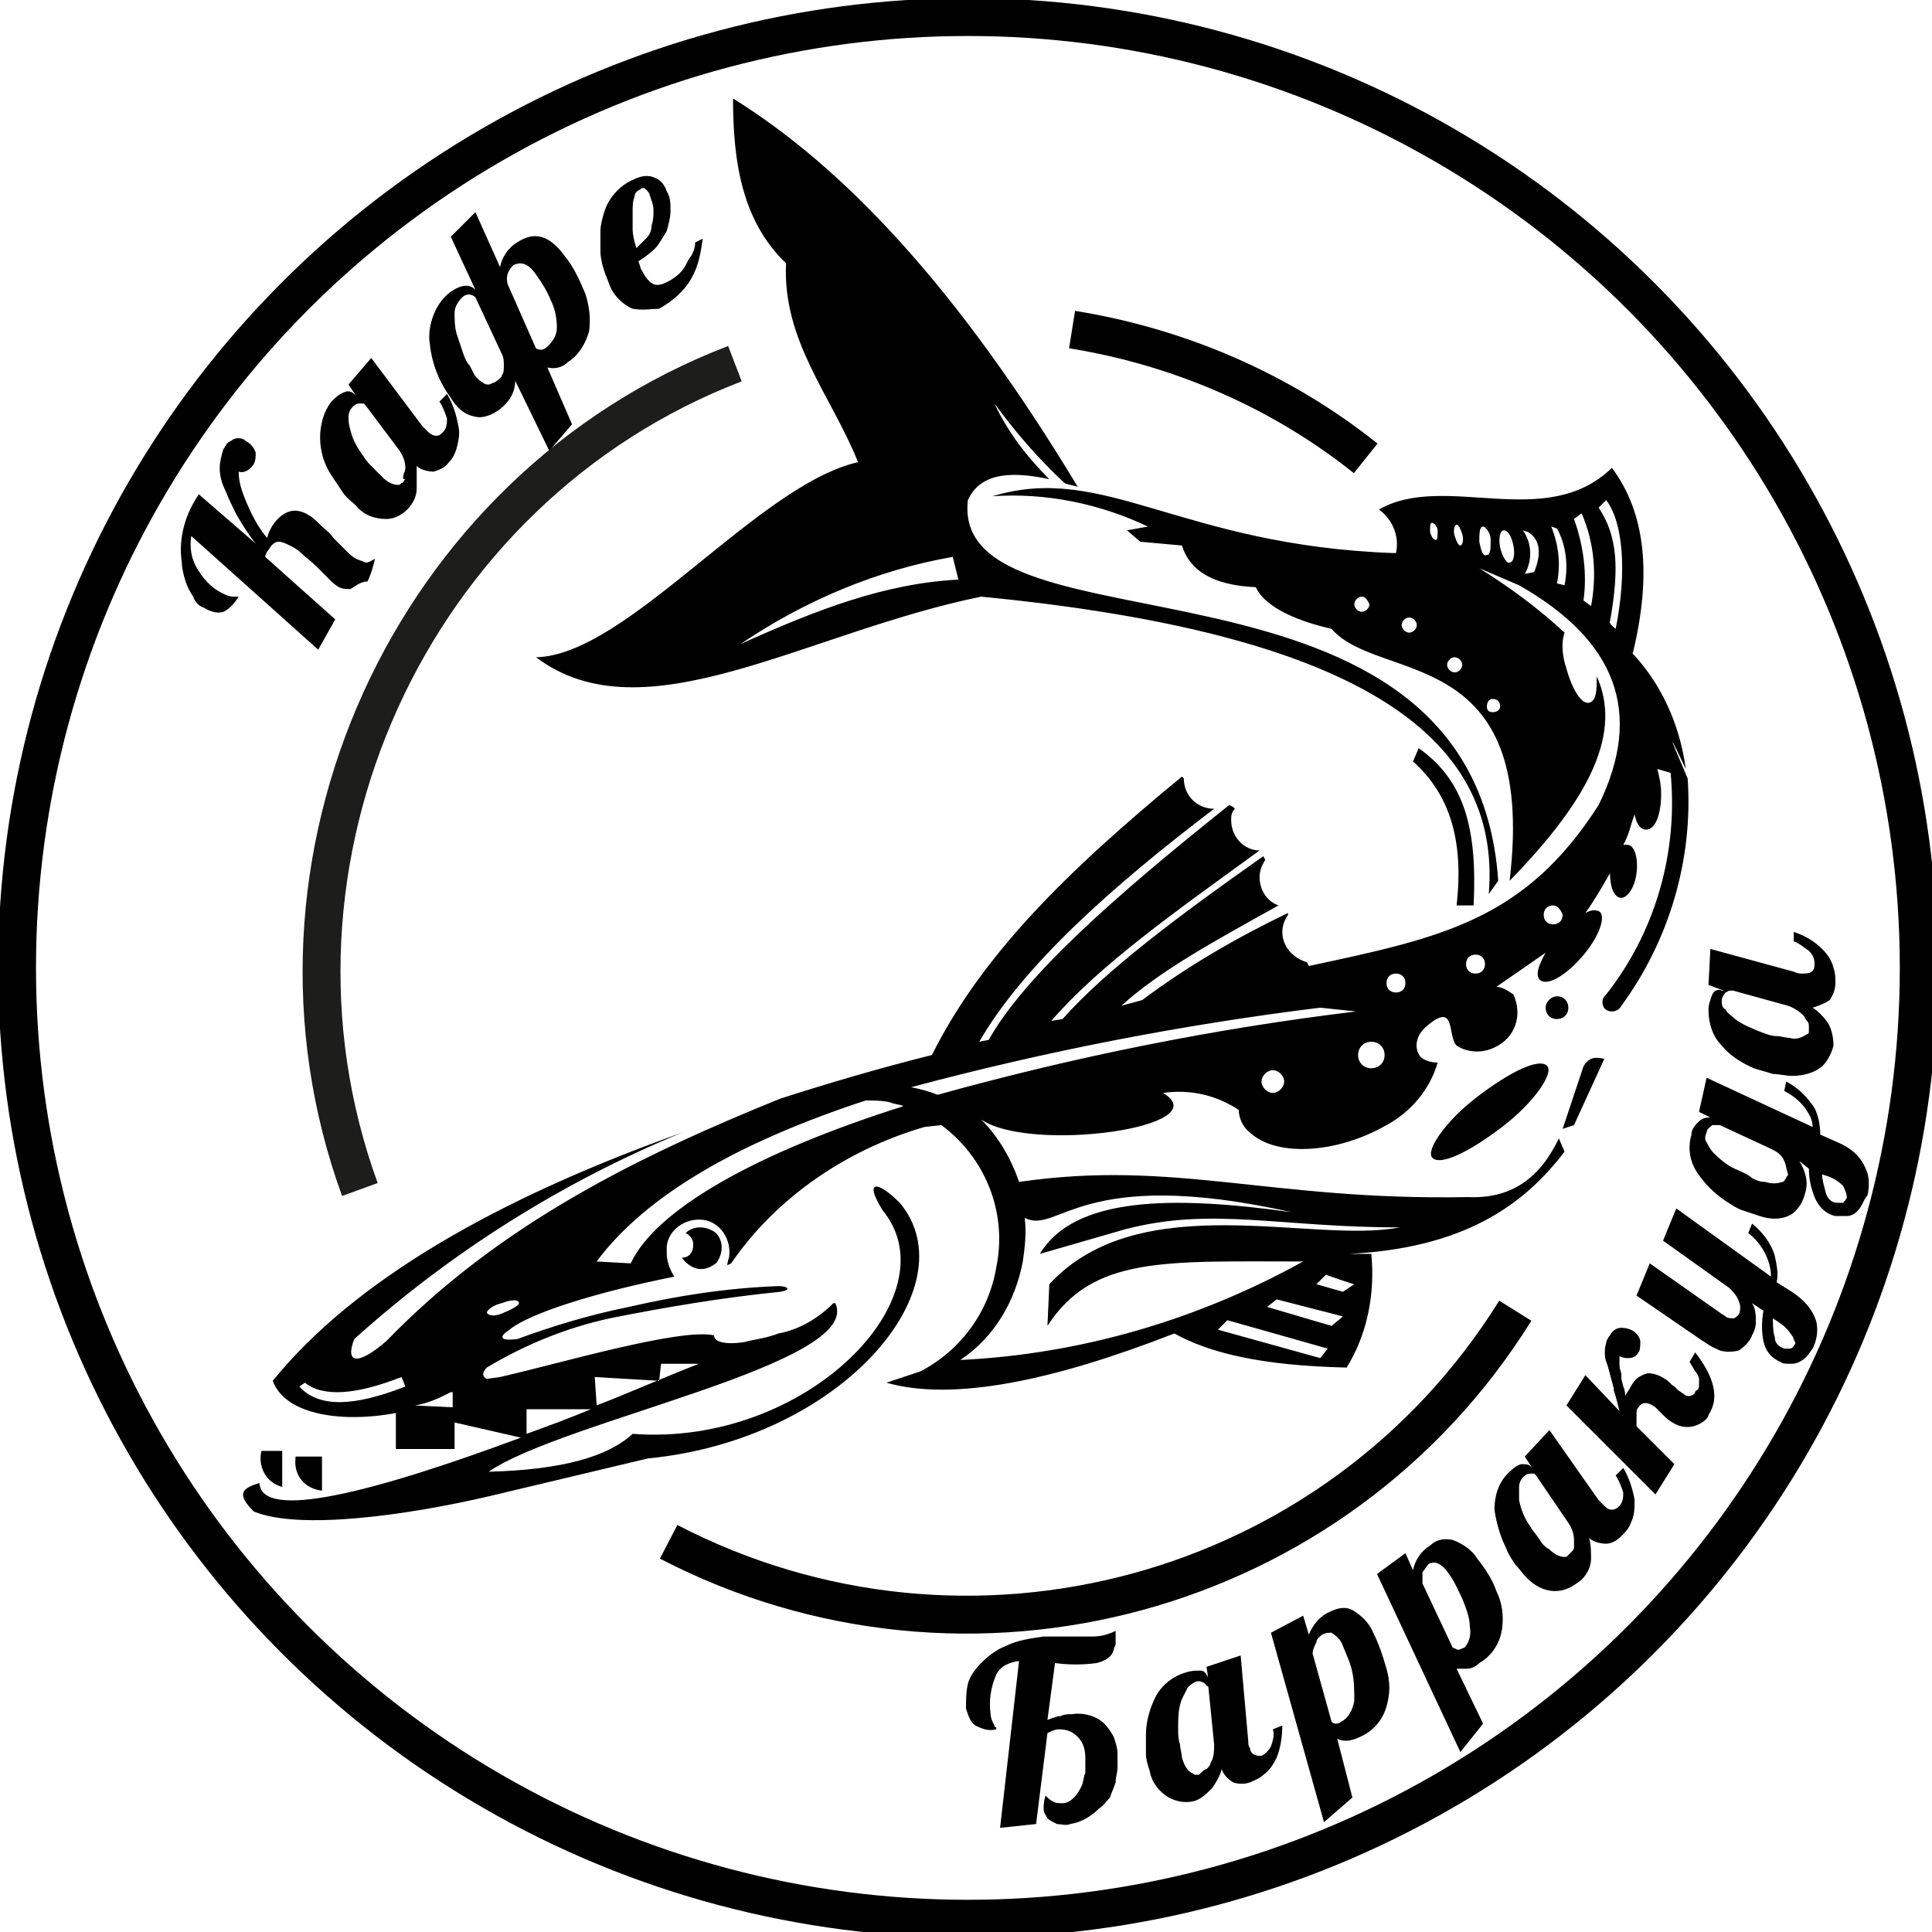 <?xml version="1.0" encoding="utf-8"?>
<!-- Generator: Adobe Illustrator 24.3.0, SVG Export Plug-In . SVG Version: 6.00 Build 0)  -->
<svg version="1.1" id="Слой_1" xmlns="http://www.w3.org/2000/svg" xmlns:xlink="http://www.w3.org/1999/xlink" x="0px" y="0px"
	 viewBox="0 0 102 102" style="enable-background:new 0 0 102 102;" xml:space="preserve">
<style type="text/css">
	.st0{fill:none;stroke:#000000;stroke-width:2;stroke-miterlimit:10;}
	.st1{fill-rule:evenodd;clip-rule:evenodd;}
	.st2{fill:none;stroke:#1D1D1B;stroke-width:2;}
</style>
<path class="st0" d="M19.1,62.7"/>
<path class="st1" d="M48.1,57.4c0.5,0.1,0.9,0.2,1.4,0.4c7.2-2,14.6-3.5,22.1-4.4l-1.9-0.2C62.4,54.1,55.2,55.5,48.1,57.4L48.1,57.4
	L48.1,57.4z M13.8,76.6h1.1v1.9C14.1,78.3,13.6,77.5,13.8,76.6L13.8,76.6z M37,67c-0.4,0-0.8-0.3-1-0.6c0.4,0,0.6-0.3,0.6-0.7
	c0-0.3-0.2-0.5-0.4-0.6c0.4-0.4,1.1-0.4,1.6,0c0.4,0.4,0.4,1.1,0,1.6C37.5,66.9,37.3,67,37,67z M79.3,59.5c1.7-1.3,2.7-2.8,2.4-3.2
	c-0.4-0.5-2,0.3-3.7,1.6s-2.7,2.8-2.4,3.2C76,61.6,77.6,60.8,79.3,59.5z M82.2,52.6c0.4,0,0.6,0.3,0.6,0.6c0,0.4-0.3,0.6-0.6,0.6
	c-0.4,0-0.6-0.3-0.6-0.6l0,0C81.6,52.9,81.9,52.6,82.2,52.6z M77.8,47.8h-0.9c0.4-3.5-0.4-5.9-2.3-7.6l0.3-0.7
	C77.3,41.2,78,43.7,77.8,47.8L77.8,47.8z M15.6,76.9H17v1.8c-0.9-0.1-1.5-0.8-1.4-1.7C15.6,77,15.6,76.9,15.6,76.9z M51.7,55
	l0.5-0.1c1.9-3.4,6.8-7.7,12.7-12.4l0.2,0.1l0.1,0.1C65,42.9,65,43.1,65,43.3c0,0.9,0.7,1.6,1.5,1.6l0,0c-4.4,3.2-8.4,6-11,9
	l0.6-0.1c2.3-2.6,6.2-5.5,10.6-8.6l0.1,0.2c-0.2,0.3-0.3,0.6-0.3,0.9c0,0.7,0.4,1.3,1,1.5c-3.4,1.9-6.2,3.4-8.3,5.3l1.1-0.3
	c2.4-1.8,5-3.3,7.7-4.6v0.1c-0.2,0.3-0.3,0.6-0.3,0.9c0,0.8,0.6,1.4,1.3,1.6l0.1,0.2c7-1.5,11.4-2.4,15.3-8.5
	c2.4-4.9,0.9-8.7-4.2-11.6c-0.7-0.3-1.4-0.6-2.1-0.9c1.6,1,3.1,2.1,4.5,3.4c-0.2,0.6-0.1,1.3,0.1,1.9c0.3,1.1,0.8,1.9,1.2,1.8
	c0.4-0.1,0.4-0.7,0.4-1.4c1.3,2.9-0.2,6.3-4.6,10.8c1.5-12.6-6.9-10.4-9.4-13.3c-2.2-0.5-3.6-1.3-4-2.2c-2.3-0.1-3.5-0.9-3.9-2.2
	l-2.2-0.2L59.5,28l1.1-0.2c-2.5-1.2-5.4-1.8-8.2-1.6c5.9-1.8,9.9,2.6,21.2,3h0.1c0.2-0.9-0.2-1.8-0.9-2.3c3.5-2,8.8,1.2,12.3-2.2
	c1.8,2.4,2.1,5.7,1.1,9.8L86,34.3c1.7,1.7,2.7,4,3,6.3l0,0c-0.8-1.7-1.1-2.3,0.1,0.5l0,0c0.3,4.3-1,8.6-3.5,12
	c-0.1,0.2-0.3,0.3-0.5,0.3c-0.3,0-0.5-0.2-0.5-0.5c0-0.2,0.1-0.3,0.2-0.4c2.6-3.3,3.8-7.5,3.4-11.7l-0.7-0.2
	c0.1,0.4,0.2,0.8,0.2,1.3c0,1.1-0.3,1.9-0.8,1.9c-0.3,0-0.5-0.3-0.6-0.8c-0.2,0.5-0.3,1.1-0.6,1.6c0.1,0,0.1,0,0.2,0
	c0.4,0,0.6,0.7,0.5,1.5s-0.5,1.3-0.8,1.3c-0.4,0-0.6-0.6-0.6-1.3c-0.4,0.7-0.8,1.4-1.3,2.1c0.2-0.1,0.4-0.2,0.7-0.1
	c0.4,0.2,0.1,1.2-0.7,2.2c-0.8,1-1.8,1.7-2.3,1.5c-0.4-0.2-0.2-0.8,0.2-1.5L79,52.1c0.3,0,0.6,0.2,0.9,0.4c0.5,1.1,0.1,2.3-1,2.8
	c-0.6,0.3-1.4,0.3-2-0.1c-0.5-0.5,0-2.4-1.6-1c-0.5,0.4-0.7,1.1-0.3,1.6c0.2,0.2,0.6,0.3,0.9,0.3c-0.4,1.4-1.4,2.6-2.7,3.3
	c-2.6,1.5-5.8,1.7-7.2,0.4c-0.4-0.3-0.6-0.8-0.6-1.2l0,0c-1.2-0.8-2.6-1.1-4-0.9c3,1.8-7,3.2-9.6,1.4c0.9,0.9,1.6,2.1,2,3.3l0,0
	c8.2-1.2,13.3,1,23.7,0.8c2.3,0.1,3.8-1,4.8-3.1l0.3,0.7c-2.2,2.9-5.4,5.1-11.4,5.4h1.2c0.2,2.1-0.2,4.2-1.3,6
	c-4.6-0.1-7.3-0.8-9.1-1.8l0,0C55.6,72.9,50.3,74,46.8,73l1.8-0.6c2.1-1.1,3.6-3.1,4-5.5c0.6-2.9-0.6-5.8-2.9-7.5l-0.9,0.1
	c-4.1,1.2-7.8,3.7-10.2,7.2l-0.2,0.1c0-0.2,0.1-0.4,0.1-0.5c0.1-0.9-0.5-1.8-1.4-1.9s-1.8,0.5-1.9,1.4c0,0.1,0,0.3,0,0.4
	c0,0.4,0.2,0.9,0.4,1.2l0,0c-4,0.8-7.6,1.9-8.7,2.8c-0.6,0.4-0.5,0.6,0.4,0.5c1.9-0.7,3.9-1.3,5.9-1.7c2.6-0.6,5.2-1,7.9-1.1
	c0.5,0,0.7,0.2,0.1,0.3c-3,0.3-6,0.8-9,1.4l0,0c-2.3,0.5-4.5,1.4-6.5,2.6c-0.3,0.3-0.2,0.5,0,0.6l0.7-0.1c3.1-0.7,9.5-2.6,11.3-2.2
	l0,0c0,0.6,1.6,0.4,1.8,0.3l0,0c0.5-0.1,1.1-0.2,1.6-0.4c1.1-0.2,2.1-0.8,2.9-1.6h0.1c1.5,3.2-14.4,6.2-18.3,8.9
	c3.9-0.1,6.3-0.8,7.6-2c9.2,0.7,16.9-7.3,13.2-11.8c-1-1.6-0.3-1.6,0.9-0.4c3.7,4.4-3,12.5-13.3,13.5l-8.4,2l0,0
	c-4.3,1-10,1.8-12.4,0.8c-0.8-0.8-0.8-1.2,0.3-1.5c0.1,2,6,0.5,13.8-2.4L24,75.1v1.4h-3.1v-1.9c-2.6,0.5-5.8,0.2-6.5-1.7
	c4.3-5.3,11.8-9.6,21.6-13.1c-6.3,2.6-12.2,6.3-17.3,10.9c-0.5,1.3,0.2,1.4,1.7,0.1c6-6.2,13.4-9.8,20.8-12.8c2.5-0.8,5.2-1.6,8-2.3
	c2.6-5.2,7-9.6,13.2-14.7l0.1,0.1c0,0.9,0.7,1.6,1.6,1.6C58.7,46.8,54,51,51.7,55L51.7,55z M41.5,13.9c-0.2,4.1,2.4,7,3.8,10.5
	c-5.3,1.2-12.2,10.2-17,10.3c5.7,4.3,14.2-1.3,23.5-3.2c19.6,1.9,27.5,7.2,26.8,15.7l0.5-0.7c-1.3-18.7-29-11.5-28-20.1
	c0.6-1.3,2-1.6,4.3-1.1l0,0c-1.2-1.2-2.2-2.5-2.9-4c1.1,1.5,2.3,2.9,3.7,4.2l0,0c0.2,0.1,0.4,0.1,0.7,0.2
	C50.5,15.1,44.5,8.8,38.7,5.2C38.7,8.6,39.2,11.7,41.5,13.9z M50.3,29.4c-4,0.7-7.8,2.3-11.2,4.6c4-1.8,7.6-3.2,11.5-3.4L50.3,29.4z
	 M71.9,31.5c-0.2,0-0.4,0.2-0.4,0.4s0.2,0.4,0.4,0.4c0.2,0,0.4-0.2,0.4-0.4C72.2,31.7,72.1,31.5,71.9,31.5L71.9,31.5z M74.4,32.6
	c-0.2,0-0.4,0.2-0.4,0.4s0.2,0.4,0.4,0.4l0,0c0.2,0,0.4-0.2,0.4-0.4S74.6,32.6,74.4,32.6z M76.8,34.7c-0.2,0-0.4,0.2-0.4,0.4l0,0
	c0,0.2,0.2,0.4,0.4,0.4c0.2,0,0.4-0.2,0.4-0.4C77.2,34.9,77,34.7,76.8,34.7z M78.8,36.9c-0.2,0-0.3,0.2-0.3,0.4s0.1,0.3,0.3,0.3
	c0.2,0,0.4-0.1,0.4-0.3S79.1,36.9,78.8,36.9C78.9,36.9,78.9,36.9,78.8,36.9z M75.8,28.5c0.1,0,0.1-0.2,0.1-0.5
	c0-0.2-0.2-0.4-0.3-0.4c-0.1,0-0.1,0.2-0.1,0.5C75.6,28.4,75.7,28.5,75.8,28.5z M77.1,28.8c0.1,0,0.2-0.3,0.1-0.6
	c-0.1-0.3-0.2-0.5-0.3-0.5s-0.2,0.3-0.1,0.6S77,28.8,77.1,28.8z M78.5,29.3c0.2,0,0.2-0.4,0.2-0.8s-0.3-0.7-0.4-0.7
	c-0.2,0-0.2,0.4-0.2,0.8C78.2,29.1,78.3,29.4,78.5,29.3z M79.7,29.7c0.2,0,0.3-0.4,0.2-0.9c-0.1-0.5-0.3-0.8-0.5-0.8
	s-0.3,0.4-0.2,0.9C79.3,29.4,79.6,29.8,79.7,29.7z M81,30.2c0.4-1,0.3-1.7-0.3-2.1L80.4,28c0.5,0.7,0.5,1.6,0.1,2.3L81,30.2z
	 M82.6,30.9c0.2-1,0.1-2.1-0.4-3l-0.3-0.1c0.4,1,0.5,2,0.3,3L82.6,30.9z M84,32c0.3-1.6,0.2-3.3-0.5-4.9l-0.4,0.3
	c0.5,1.4,0.7,2.9,0.5,4.3L84,32L84,32z M85.3,33.2c0.6-3,0.4-5.6-0.5-6.8l-0.4,0.4c1,1.5,1.1,3.2,0.6,6
	C84.9,32.9,85.3,33.2,85.3,33.2z M55.3,70l0.1-2.2c4.8-5.2,13.9-2.1,18.5-3c-6.4,0-9.9-1.1-14.5,0.1l-4.5,1.3
	c1.8-3,6.9-3.1,13.3-2.2c-11.2-2.5-12.3,1.2-14.1,0.3c0.1,0.8,0,1.6-0.1,2.3c-0.4,2.1-1.5,4-3.3,5.2l0,0c6.3-0.3,12.5-2.1,18.1-5.2
	C61.5,66.6,57.7,66.3,55.3,70L55.3,70z M64.8,69.7l-0.5,0.5l5.4,1.5l0.4-0.5L64.8,69.7z M67.4,68.6L66.9,69l3.4,1l0.6-0.5L67.4,68.6
	L67.4,68.6z M70,67.3l-0.5,0.5l1.4,0.4l0.6-0.4C71.4,67.8,70,67.3,70,67.3z M47.7,58.4c-0.2-0.1-0.5-0.1-0.7-0.2
	c-0.4-0.1-0.9-0.1-1.3-0.1c-6.7,2.2-11.6,5-14.2,8.5l1.8,0.1C34.6,63.9,39.8,60.9,47.7,58.4z M83.6,56.3l-1.1,3.3l0.6-0.2l1.6-3.5
	C84.2,55.8,83.9,55.8,83.6,56.3L83.6,56.3z M26.5,68.8c-0.5,0.1-0.8,0.4-0.8,0.5c0.1,0.2,0.5,0.2,0.9,0c0.5-0.2,0.8-0.4,0.8-0.5
	C27.4,68.6,27,68.6,26.5,68.8z M16.1,73l-0.3,0.2c1,1.1,2.8,1.1,5.6,0l-0.2-0.5C18.9,73.6,17.1,73.8,16.1,73L16.1,73z M23.9,74.3
	v-0.8h-0.1c-0.6,0.3-1.2,0.6-1.9,0.7L23.9,74.3z M27.8,75.7c1.1-0.4,2.2-0.8,3.4-1.3h-3.4l0,0V75.7L27.8,75.7z M31.5,74.2
	c1.8-0.7,3.6-1.5,5.4-2.2h-2l-0.1,0.9l-3.4-0.2L31.5,74.2L31.5,74.2z M82,47.8c-0.3,0-0.5,0.2-0.5,0.5s0.2,0.5,0.5,0.5
	s0.5-0.2,0.5-0.5l0,0C82.4,48,82.2,47.8,82,47.8z M77.9,50.4c-0.3,0-0.5,0.2-0.5,0.5s0.2,0.5,0.5,0.5l0,0c0.3,0,0.5-0.2,0.5-0.5
	C78.4,50.6,78.2,50.4,77.9,50.4z M73.7,51.4c-0.3,0-0.5,0.2-0.5,0.5s0.2,0.5,0.5,0.5s0.5-0.2,0.5-0.5l0,0
	C74.2,51.6,74,51.4,73.7,51.4L73.7,51.4z M72.4,55c-0.4,0-0.7,0.3-0.7,0.7s0.3,0.7,0.7,0.7c0.4,0,0.7-0.3,0.7-0.7l0,0
	C73.1,55.3,72.8,55,72.4,55z M67.2,56.5c0.3,0,0.6,0.3,0.6,0.6s-0.3,0.6-0.6,0.6c-0.3,0-0.6-0.3-0.6-0.6S66.9,56.5,67.2,56.5z"/>
<path d="M18.5,31.1c-0.2,0-0.4,0-0.6-0.1s-0.4-0.3-0.5-0.4c-0.2-0.2-0.4-0.4-0.7-0.7c-0.3-0.3-0.6-0.5-0.8-0.7s-0.4-0.3-0.6-0.4
	c-0.2-0.1-0.4-0.2-0.6-0.2c-0.2,0-0.4,0.2-0.5,0.4c-0.1,0.1-0.2,0.3-0.2,0.4l3.7,3.3l-0.9,1.6l-6.7-6c-0.1,0.6,0,1.2,0.3,1.7
	s0.7,1,1.3,1.3c0.2,0.1,0.4,0.2,0.6,0.2c0.1,0,0.1,0,0.2,0h0.1c-0.2,0.3-0.4,0.6-0.8,0.8c-0.3,0.1-0.7,0-1-0.2
	c-0.3-0.1-0.5-0.3-0.6-0.6C10,31.2,9.9,31,9.8,30.7c-0.1-0.3-0.2-0.7-0.2-1c-0.2-1.3,0.2-2.6,0.9-3.6l3,2.6c-0.4-0.5-0.7-1-1-1.5
	c-0.2-0.4-0.4-0.8-0.6-1.3c-0.2-0.4-0.3-0.8-0.3-1.2c0-0.3,0.1-0.7,0.2-1c0.1-0.1,0.1-0.2,0.2-0.3c0.1-0.1,0.2-0.1,0.3-0.2
	c0.2-0.1,0.5-0.1,0.7,0.1c0.2,0.1,0.4,0.3,0.5,0.6c0,0.2,0,0.4-0.1,0.6c-0.2,0.3-0.5,0.5-0.8,0.4c0,0.6,0.2,1.1,0.4,1.6
	c0.3,0.7,0.6,1.3,1.1,1.9l0.1-0.3l0.1-0.2c0.2-0.4,0.6-0.8,1-0.9c0.3-0.1,0.7,0,1,0.2c0.2,0.1,0.4,0.3,0.6,0.5s0.5,0.4,0.7,0.7
	c0.3,0.3,0.5,0.5,0.7,0.7c0.1,0.1,0.3,0.3,0.5,0.4s0.3,0.1,0.5,0.2c0.2,0,0.3-0.1,0.5-0.2c-0.1,0.4-0.2,0.8-0.4,1.2
	C19,30.7,18.7,31,18.5,31.1z"/>
<path d="M20.4,27.4c-0.6,0-1.2-0.2-1.6-0.7c-0.2-0.2-0.5-0.4-0.7-0.7c-0.2-0.3-0.4-0.6-0.6-0.9c-0.4-0.6-0.6-1.3-0.6-2
	s0.2-1.4,0.6-1.9c0.2-0.2,0.4-0.4,0.7-0.5c0.2-0.1,0.4,0,0.5,0.1l0.1,0.1l-0.4-0.6l1.2-1.4l2.7,3.6c0.1,0.1,0.2,0.2,0.3,0.3
	c0.2,0.2,0.5,0.3,0.7,0.1l0.1-0.1c0.2-0.2,0.2-0.5,0.2-0.7c-0.1-0.3-0.2-0.6-0.4-0.9l0.4-0.4c0.3,0.5,0.5,1.1,0.6,1.7
	c0.1,0.4,0,0.8-0.1,1.2c-0.1,0.3-0.2,0.5-0.4,0.7c-0.2,0.3-0.5,0.4-0.8,0.5c-0.3,0-0.7-0.1-0.9-0.3c0,0.4,0,0.8,0,1.2
	s-0.2,0.8-0.5,1.1S20.8,27.4,20.4,27.4z M21.3,25.1c0-0.1,0.1-0.2,0.1-0.4c0-0.3-0.1-0.6-0.3-0.9l-1.8-2.4l-0.1-0.1c0,0-0.1,0-0.2,0
	c-0.2,0-0.3,0.1-0.4,0.2s-0.2,0.3-0.2,0.5s0,0.4,0.1,0.7c0.1,0.5,0.4,1,0.7,1.4c0.1,0.2,0.3,0.4,0.5,0.6s0.3,0.3,0.5,0.5
	s0.5,0.4,0.8,0.4c0.1,0,0.1,0,0.2-0.1c0.1,0,0.1-0.1,0.2-0.2C21.2,25.3,21.3,25.2,21.3,25.1z"/>
<path d="M27.2,20.1c0,0.6-0.3,1.1-0.8,1.5c-0.4,0.3-0.9,0.5-1.3,0.4c-0.6-0.1-1-0.5-1.3-1c-0.6-0.8-1-1.8-1.1-2.8
	c-0.1-0.5,0-1.1,0.2-1.6s0.5-0.9,0.9-1.2c0.6-0.4,1-0.4,1.3-0.1l-1.3-2.8l1.3-1.3l1.3,2.9c0.1-0.5,0.4-1,0.9-1.3
	c0.9-0.6,1.7-0.4,2.5,0.7c0.5,0.6,0.8,1.3,1.1,2c0.2,0.6,0.3,1.3,0.2,2c-0.2,0.7-0.6,1.3-1.1,1.6c-0.3,0.3-0.7,0.4-1.1,0.3l1.3,3
	L29,23.8L27.2,20.1z M26.5,19.8c0.1-0.1,0.1-0.3,0.1-0.5s0-0.4-0.1-0.6l-1.4-3c-0.2-0.2-0.5-0.2-0.7,0l0,0c-0.2,0.2-0.4,0.5-0.4,0.8
	c0,0.4,0,0.7,0.1,1.1c0.1,0.3,0.2,0.6,0.3,0.9c0.1,0.3,0.2,0.6,0.4,0.8l0.2,0.4c0.1,0.2,0.3,0.4,0.5,0.5c0.1,0.1,0.2,0.1,0.3,0.1
	c0.1,0,0.2-0.1,0.3-0.1C26.4,20,26.5,19.9,26.5,19.8z M29.4,17.3c0-0.5-0.1-1-0.3-1.4c-0.2-0.5-0.5-1-0.8-1.4
	c-0.4-0.6-0.8-0.7-1.2-0.5c-0.3,0.3-0.4,0.6-0.3,1l1.5,3.4c0.2,0.1,0.4,0.1,0.6-0.1C29.2,18,29.4,17.7,29.4,17.3z"/>
<path d="M33.4,16.3c-0.5-0.2-1-0.7-1.2-1.2c-0.1-0.3-0.2-0.5-0.3-0.8c-0.1-0.3-0.2-0.7-0.2-1c0-0.4,0-0.8,0-1.1s0.1-0.7,0.2-1
	c0.2-0.7,0.8-1.4,1.5-1.7c0.4-0.2,0.8-0.3,1.2-0.1c0.3,0.1,0.5,0.4,0.6,0.7c0.2,0.3,0.2,0.7,0.2,1c0,0.4-0.1,0.7-0.2,1.1
	c-0.2,0.3-0.4,0.7-0.6,0.9c-0.3,0.3-0.6,0.5-0.9,0.7c0.1,0.2,0.1,0.4,0.2,0.5c0.2,0.4,0.4,0.6,0.6,0.7c0.2,0.1,0.5,0,0.7-0.1
	c0.4-0.2,0.8-0.5,1-0.9c0.1-0.2,0.2-0.4,0.3-0.5c0.1-0.2,0.2-0.4,0.2-0.7l0.4-0.2c-0.1,0.7-0.2,1.4-0.6,2.1c-0.4,0.7-1,1.2-1.7,1.6
	C34.5,16.3,33.9,16.4,33.4,16.3z M34.1,12.6c0.2-0.2,0.3-0.4,0.3-0.7c0.1-0.3,0.1-0.5,0.1-0.8s-0.1-0.5-0.2-0.8
	c0-0.1-0.1-0.2-0.2-0.3c-0.1-0.1-0.2-0.1-0.3,0c-0.2,0.1-0.3,0.2-0.3,0.4c-0.1,0.2-0.1,0.5-0.1,0.8s0,0.6,0,0.9c0,0.3,0.1,0.7,0.2,1
	C33.7,13,33.9,12.8,34.1,12.6L34.1,12.6z"/>
<path d="M55.8,96.3c-0.2-0.1-0.4-0.2-0.5-0.3c-0.1-0.2-0.2-0.3-0.2-0.5s0-0.4,0.1-0.7c0.1,0.1,0.3,0.3,0.4,0.3
	c0.1,0.1,0.3,0.1,0.5,0.1s0.4-0.1,0.6-0.3c0.2-0.2,0.3-0.4,0.4-0.6c0.1-0.2,0.1-0.5,0.2-0.7c0-0.3,0-0.5,0-0.8
	c0-0.4-0.1-0.8-0.4-1.1c-0.3-0.3-0.6-0.4-1-0.4c-0.2,0-0.4,0.1-0.6,0.2l-0.6,4.8l-1.9,0.2l1-8.8c-0.2,0-0.5,0.1-0.7,0.2
	s-0.4,0.3-0.5,0.5c-0.3,0.7-0.4,1.4-0.3,2.1c0,0.2,0.1,0.4,0.2,0.6c0,0,0,0.1,0.1,0.1v0.1c-0.4,0.1-0.7,0-1.1-0.2
	c-0.3-0.2-0.4-0.6-0.5-0.9c0-0.4,0-0.9,0.1-1.3s0.4-0.8,0.7-1.1c0.4-0.4,0.8-0.7,1.3-0.9c0.6-0.3,1.3-0.4,2-0.5h0.5H56h1
	c0.2,0,0.5,0,0.7,0c0.4,0,0.8-0.1,1.2-0.3c0,0,0,0.1,0,0.3s0,0.3,0,0.4s-0.1,0.2-0.1,0.3c-0.1,0.4-0.5,0.6-0.9,0.7
	c-0.7,0.1-1.5,0.1-2.2,0l-0.4,3c0.3-0.1,0.5-0.2,0.7-0.2c0.2-0.1,0.4-0.1,0.6-0.1c0.6-0.1,1.3,0.1,1.7,0.5c0.2,0.2,0.4,0.5,0.5,0.7
	c0.1,0.3,0.2,0.6,0.2,0.9c0,0.2,0,0.5,0,0.7c0,0.3-0.1,0.5-0.1,0.8c-0.1,0.3-0.2,0.5-0.3,0.8c-0.2,0.2-0.3,0.4-0.6,0.6
	c-0.4,0.4-0.9,0.7-1.5,0.8C56.3,96.4,56,96.3,55.8,96.3z"/>
<path d="M61.7,94.9c-0.5-0.3-0.9-0.8-1-1.4c-0.1-0.3-0.2-0.6-0.2-0.9s0-0.7,0-1c0-0.7,0.2-1.4,0.5-2s0.9-1.1,1.6-1.3
	c0.3-0.1,0.5-0.1,0.8-0.1c0.2,0,0.3,0.2,0.4,0.4v0.1L63.7,88l1.8-0.6l0.4,4.5c0,0.1,0,0.3,0.1,0.4c0,0.3,0.3,0.4,0.5,0.4h0.1
	c0.2-0.1,0.4-0.3,0.5-0.5c0.1-0.3,0.2-0.6,0.1-0.9l0.5-0.2c0,0.6-0.1,1.2-0.3,1.7c-0.2,0.4-0.4,0.7-0.7,0.9
	c-0.2,0.2-0.5,0.3-0.7,0.4c-0.3,0.1-0.6,0.1-0.9,0c-0.3-0.2-0.5-0.4-0.6-0.7c-0.1,0.4-0.3,0.7-0.5,1c-0.3,0.3-0.6,0.6-1,0.7
	C62.5,95.2,62.1,95.1,61.7,94.9z M63.7,93.4c0.1-0.1,0.2-0.2,0.2-0.3c0.2-0.3,0.2-0.7,0.2-1l-0.3-3c0,0,0-0.1-0.1-0.1
	c-0.1-0.2-0.4-0.3-0.6-0.2c-0.2,0.1-0.3,0.2-0.4,0.3c-0.1,0.2-0.2,0.4-0.3,0.6c-0.2,0.5-0.2,1-0.2,1.6c0,0.3,0,0.5,0.1,0.8
	c0,0.2,0.1,0.5,0.1,0.7c0.1,0.3,0.2,0.6,0.5,0.8c0.1,0,0.1,0.1,0.2,0.1c0.1,0,0.1,0,0.2,0C63.5,93.5,63.6,93.4,63.7,93.4L63.7,93.4z
	"/>
<path d="M67.1,86.2l1.7-0.9l0.3,1c0.2-0.5,0.6-1,1.1-1.2c0.4-0.2,0.8-0.3,1.2-0.1c0.5,0.3,0.9,0.7,1.1,1.2c0.3,0.6,0.5,1.2,0.7,1.9
	c0.2,0.7,0.2,1.3,0,2s-0.7,1.3-1.4,1.6c-0.2,0.1-0.5,0.2-0.7,0.2s-0.3,0-0.5-0.1l0.8,3.1l-1.5,1.3L67.1,86.2z M71.5,89.8
	c0-0.5,0-1-0.1-1.5s-0.3-0.9-0.5-1.4c-0.1-0.3-0.3-0.5-0.6-0.7c-0.2,0-0.3,0-0.5,0.1c-0.1,0.1-0.3,0.2-0.3,0.4
	c-0.1,0.2-0.2,0.4-0.2,0.6l1,3.6c0.1,0.1,0.2,0.1,0.2,0.1c0.1,0,0.2,0,0.3-0.1C71.2,90.7,71.4,90.3,71.5,89.8L71.5,89.8z"/>
<path d="M72.7,83.1l1.5-1.1l0.4,0.9c0.1-0.5,0.4-1,0.9-1.3c0.3-0.3,0.7-0.4,1.2-0.3c0.5,0.2,1,0.5,1.3,1c0.4,0.5,0.8,1.1,1,1.7
	c0.3,0.6,0.4,1.3,0.3,2s-0.5,1.4-1.2,1.8c-0.2,0.2-0.4,0.3-0.7,0.3c-0.2,0-0.3,0-0.5,0l1.4,2.9l-1.2,1.5L72.7,83.1z M77.6,85.9
	c0-0.5-0.2-1-0.4-1.5c-0.2-0.4-0.4-0.9-0.7-1.3c-0.2-0.3-0.4-0.5-0.7-0.6c-0.2,0-0.3,0-0.4,0.1s-0.2,0.3-0.3,0.4c0,0.2,0,0.4,0,0.6
	l1.6,3.4c0.1,0,0.2,0.1,0.3,0.1c0.1,0,0.2-0.1,0.3-0.1C77.5,86.8,77.7,86.4,77.6,85.9z"/>
<path d="M82.1,84c-0.6,0-1.1-0.3-1.5-0.7c-0.2-0.2-0.4-0.5-0.6-0.7c-0.2-0.3-0.4-0.6-0.5-0.9c-0.3-0.6-0.5-1.3-0.6-2
	c0-0.7,0.2-1.4,0.7-1.9c0.2-0.2,0.4-0.4,0.7-0.5c0.2,0,0.4,0,0.5,0.1l0.1,0.1l-0.4-0.6l1.3-1.4l2.6,3.7c0.1,0.1,0.2,0.2,0.3,0.3
	c0.2,0.2,0.4,0.3,0.7,0.1l0.1-0.1c0.2-0.2,0.2-0.5,0.2-0.7c-0.1-0.3-0.2-0.6-0.4-0.9l0.4-0.4c0.3,0.5,0.5,1.1,0.6,1.7
	c0,0.4,0,0.8-0.2,1.2c-0.1,0.3-0.3,0.5-0.5,0.7s-0.5,0.4-0.8,0.4s-0.7-0.1-0.9-0.3c0.1,0.4,0.1,0.7,0.1,1.1s-0.2,0.8-0.5,1.1
	C83,83.8,82.6,84,82.1,84z M83.1,81.7c0-0.1,0-0.3,0-0.4c0-0.3-0.1-0.6-0.3-0.9l-1.7-2.5L81,77.8h-0.2c-0.2,0-0.3,0.1-0.4,0.2
	s-0.2,0.3-0.2,0.5s0,0.4,0,0.7c0.1,0.5,0.3,1,0.6,1.4c0.1,0.2,0.3,0.4,0.5,0.7c0.1,0.2,0.3,0.4,0.5,0.5c0.2,0.2,0.5,0.4,0.8,0.4
	c0.1,0,0.1,0,0.2-0.1l0.2-0.2C83,81.9,83.1,81.8,83.1,81.7z"/>
<path d="M89.4,75.3c-0.4,0.1-0.8,0-1.1-0.2c-0.2-0.1-0.4-0.3-0.5-0.4l-0.1-0.1c-0.1-0.1-0.1-0.1-0.1-0.1c-0.1-0.1-0.1-0.1-0.2-0.2
	c-0.4-0.3-0.7-0.3-0.9,0c-0.1,0.1-0.1,0.2-0.1,0.4V75v0.3l2,2l-1,1.6l-4.7-4.7l1-1.6l1.8,1.9c-0.1-0.4-0.2-0.8-0.3-1.1v-0.1
	c-0.2-0.7-0.3-1.2-0.4-1.4c-0.1-0.3-0.1-0.7,0-1c0-0.1,0.1-0.3,0.2-0.4c0.1-0.2,0.3-0.4,0.6-0.4c0.4,0,0.9,0.2,1,0.7
	c0,0.2,0,0.5-0.1,0.6c-0.1,0.2-0.3,0.3-0.5,0.3s-0.3,0-0.5-0.1c0,0.2,0,0.3,0,0.5s0.1,0.3,0.1,0.5v0.2l0.1,0.4
	c0.1,0.2,0.1,0.4,0.1,0.5c0.1-0.2,0.2-0.3,0.3-0.5c0.2-0.4,0.5-0.6,0.9-0.7c0.3,0,0.6,0.1,0.9,0.3c0.2,0.1,0.3,0.3,0.5,0.4l0.2,0.2
	l0.3,0.2c0.2,0.2,0.5,0.1,0.6-0.1c0,0,0-0.1,0.1-0.1c0.1-0.1,0.1-0.2,0.1-0.3c0-0.1,0-0.2,0-0.3c0-0.1-0.1-0.3-0.2-0.4l-0.3-0.5
	l0.3-0.5c1,1.3,1.3,2.4,0.7,3.3C90.2,74.9,89.8,75.2,89.4,75.3z"/>
<path d="M95.4,71.6c-0.1,0.1-0.2,0.2-0.4,0.3C94.8,72,94.7,72,94.5,72s-0.4,0-0.5-0.1c-0.5-0.2-0.8-0.6-0.9-1.1s-0.1-1,0-1.6
	l-0.6-0.4c0.2,0.3,0.2,0.7,0.2,1s-0.1,0.5-0.2,0.7c-0.1,0.3-0.4,0.6-0.7,0.8c-0.4,0.1-0.9,0.1-1.2-0.1c-0.3-0.1-0.5-0.3-0.7-0.4
	l-3.5-2.4l0.7-1.7l3.7,2.6c0.1,0.1,0.2,0.1,0.3,0.2c0.1,0.1,0.3,0.1,0.4,0.1s0.2-0.1,0.3-0.2c0.1-0.2,0.1-0.5,0-0.7
	c-0.1-0.3-0.3-0.5-0.5-0.7l-3.5-2.5l0.7-1.7l5,3.6c0-0.4-0.1-0.8-0.3-1.2c-0.2-0.4-0.5-0.8-0.9-1.1l0.2-0.5c0.5,0.4,1,1,1.2,1.7
	c0.1,0.5,0.2,0.9,0.1,1.4l0.8,0.5c0.6,0.4,1.1,0.9,1.3,1.6c0.1,0.5,0,1-0.2,1.4C95.6,71.3,95.5,71.5,95.4,71.6z M94.6,70.5
	c-0.2-0.3-0.4-0.5-0.7-0.7l-0.3-0.2c0,0.3,0,0.7,0.1,1c0,0.3,0.2,0.5,0.5,0.6c0.1,0,0.2,0,0.3,0c0.1,0,0.2-0.1,0.3-0.3
	C94.7,70.8,94.7,70.6,94.6,70.5z"/>
<path d="M98.3,63.6c-0.1,0.2-0.2,0.3-0.3,0.4c-0.1,0.1-0.3,0.2-0.5,0.2s-0.4,0-0.6,0c-0.5-0.1-0.9-0.5-1.1-1s-0.3-1-0.3-1.5L95,61.3
	c0.3,0.5,0.5,1.1,0.3,1.7c-0.1,0.4-0.3,0.8-0.7,1.1c-0.5,0.3-1.1,0.3-1.7,0.1c-0.3-0.1-0.6-0.2-0.9-0.3s-0.6-0.3-0.9-0.5
	c-0.6-0.4-1.1-0.9-1.5-1.5s-0.5-1.3-0.3-2c0-0.3,0.2-0.5,0.4-0.7c0.1-0.1,0.3-0.2,0.5-0.2h0.1l-0.6-0.3l0.4-1.8l5.6,2.6
	c0-0.4-0.2-0.7-0.4-1c-0.3-0.4-0.7-0.7-1.1-0.9l0.1-0.5c0.6,0.3,1.1,0.8,1.5,1.4c0.2,0.4,0.3,0.9,0.3,1.4l0.9,0.4
	c0.7,0.3,1.2,0.7,1.5,1.4c0.2,0.4,0.2,0.9,0.1,1.4C98.5,63.2,98.4,63.4,98.3,63.6z M94.2,61.3c-0.1-0.3-0.4-0.5-0.6-0.6l-2.8-1.3
	c0,0-0.1,0-0.2,0s-0.1,0-0.2,0c-0.1,0.1-0.3,0.2-0.3,0.4c-0.1,0.2-0.1,0.4,0,0.5c0.1,0.2,0.2,0.4,0.4,0.6c0.4,0.4,0.8,0.7,1.3,0.9
	c0.2,0.1,0.5,0.2,0.7,0.4c0.2,0.1,0.4,0.2,0.7,0.2c0.3,0.1,0.6,0.1,0.9,0c0.1,0,0.1-0.1,0.2-0.2c0-0.1,0.1-0.1,0.1-0.2
	C94.3,61.7,94.3,61.5,94.2,61.3z M97.3,62.6c-0.2-0.2-0.5-0.4-0.8-0.5L96.2,62c0,0.3,0.1,0.6,0.2,1c0.1,0.3,0.3,0.5,0.6,0.5
	c0.1,0,0.2,0,0.3,0c0.1-0.1,0.2-0.2,0.2-0.3C97.5,63,97.4,62.8,97.3,62.6L97.3,62.6z"/>
<path d="M96.2,56.3c-0.5,0.4-1.1,0.5-1.6,0.5c-0.3,0-0.7-0.1-1-0.1c-0.3-0.1-0.7-0.2-1-0.3c-0.7-0.3-1.3-0.7-1.7-1.2
	c-0.5-0.5-0.7-1.2-0.7-1.9c0-0.3,0.1-0.5,0.2-0.8c0.1-0.2,0.3-0.3,0.5-0.2H91L90.2,52l0.1-1.9l4.4,1.2c0.2,0.1,0.3,0.1,0.5,0.1
	c0.4,0,0.6-0.1,0.6-0.5c0-0.3-0.1-0.5-0.3-0.7c-0.3-0.2-0.5-0.4-0.8-0.5v-0.5c0.6,0.2,1.1,0.5,1.5,0.9c0.3,0.3,0.5,0.6,0.6,1
	c0.1,0.3,0.1,0.5,0.1,0.8s-0.1,0.6-0.3,0.9c-0.3,0.2-0.6,0.3-0.9,0.4c0.3,0.2,0.6,0.5,0.8,0.8c0.2,0.3,0.3,0.8,0.3,1.2
	C96.7,55.6,96.5,56,96.2,56.3z M95.4,53.9c-0.1-0.1-0.1-0.2-0.2-0.3c-0.2-0.2-0.5-0.4-0.8-0.5l-2.9-0.8h-0.2l-0.2,0.1
	c-0.1,0.1-0.2,0.3-0.2,0.4c0,0.2,0,0.4,0.2,0.5c0.1,0.2,0.3,0.3,0.5,0.5c0.4,0.3,0.9,0.5,1.4,0.7c0.3,0.1,0.5,0.2,0.8,0.2
	c0.2,0,0.5,0.1,0.7,0.1c0.3,0.1,0.6,0,0.9-0.2c0.1,0,0.1-0.1,0.1-0.2c0-0.1,0-0.2,0-0.2C95.5,54.1,95.5,54,95.4,53.9L95.4,53.9z"/>
<circle class="st0" cx="51.1" cy="51.1" r="50.2"/>
<path class="st0" d="M80,69.2c-9.4,15.1-28.9,20.4-44.7,12.2"/>
<path class="st0" d="M56.6,17.4c5.6,0.9,11,3.2,15.5,6.8"/>
<g>
	<path class="st2" d="M19,62.8c-6.3-17.3,2.6-37,19.8-43.6"/>
</g>
</svg>
